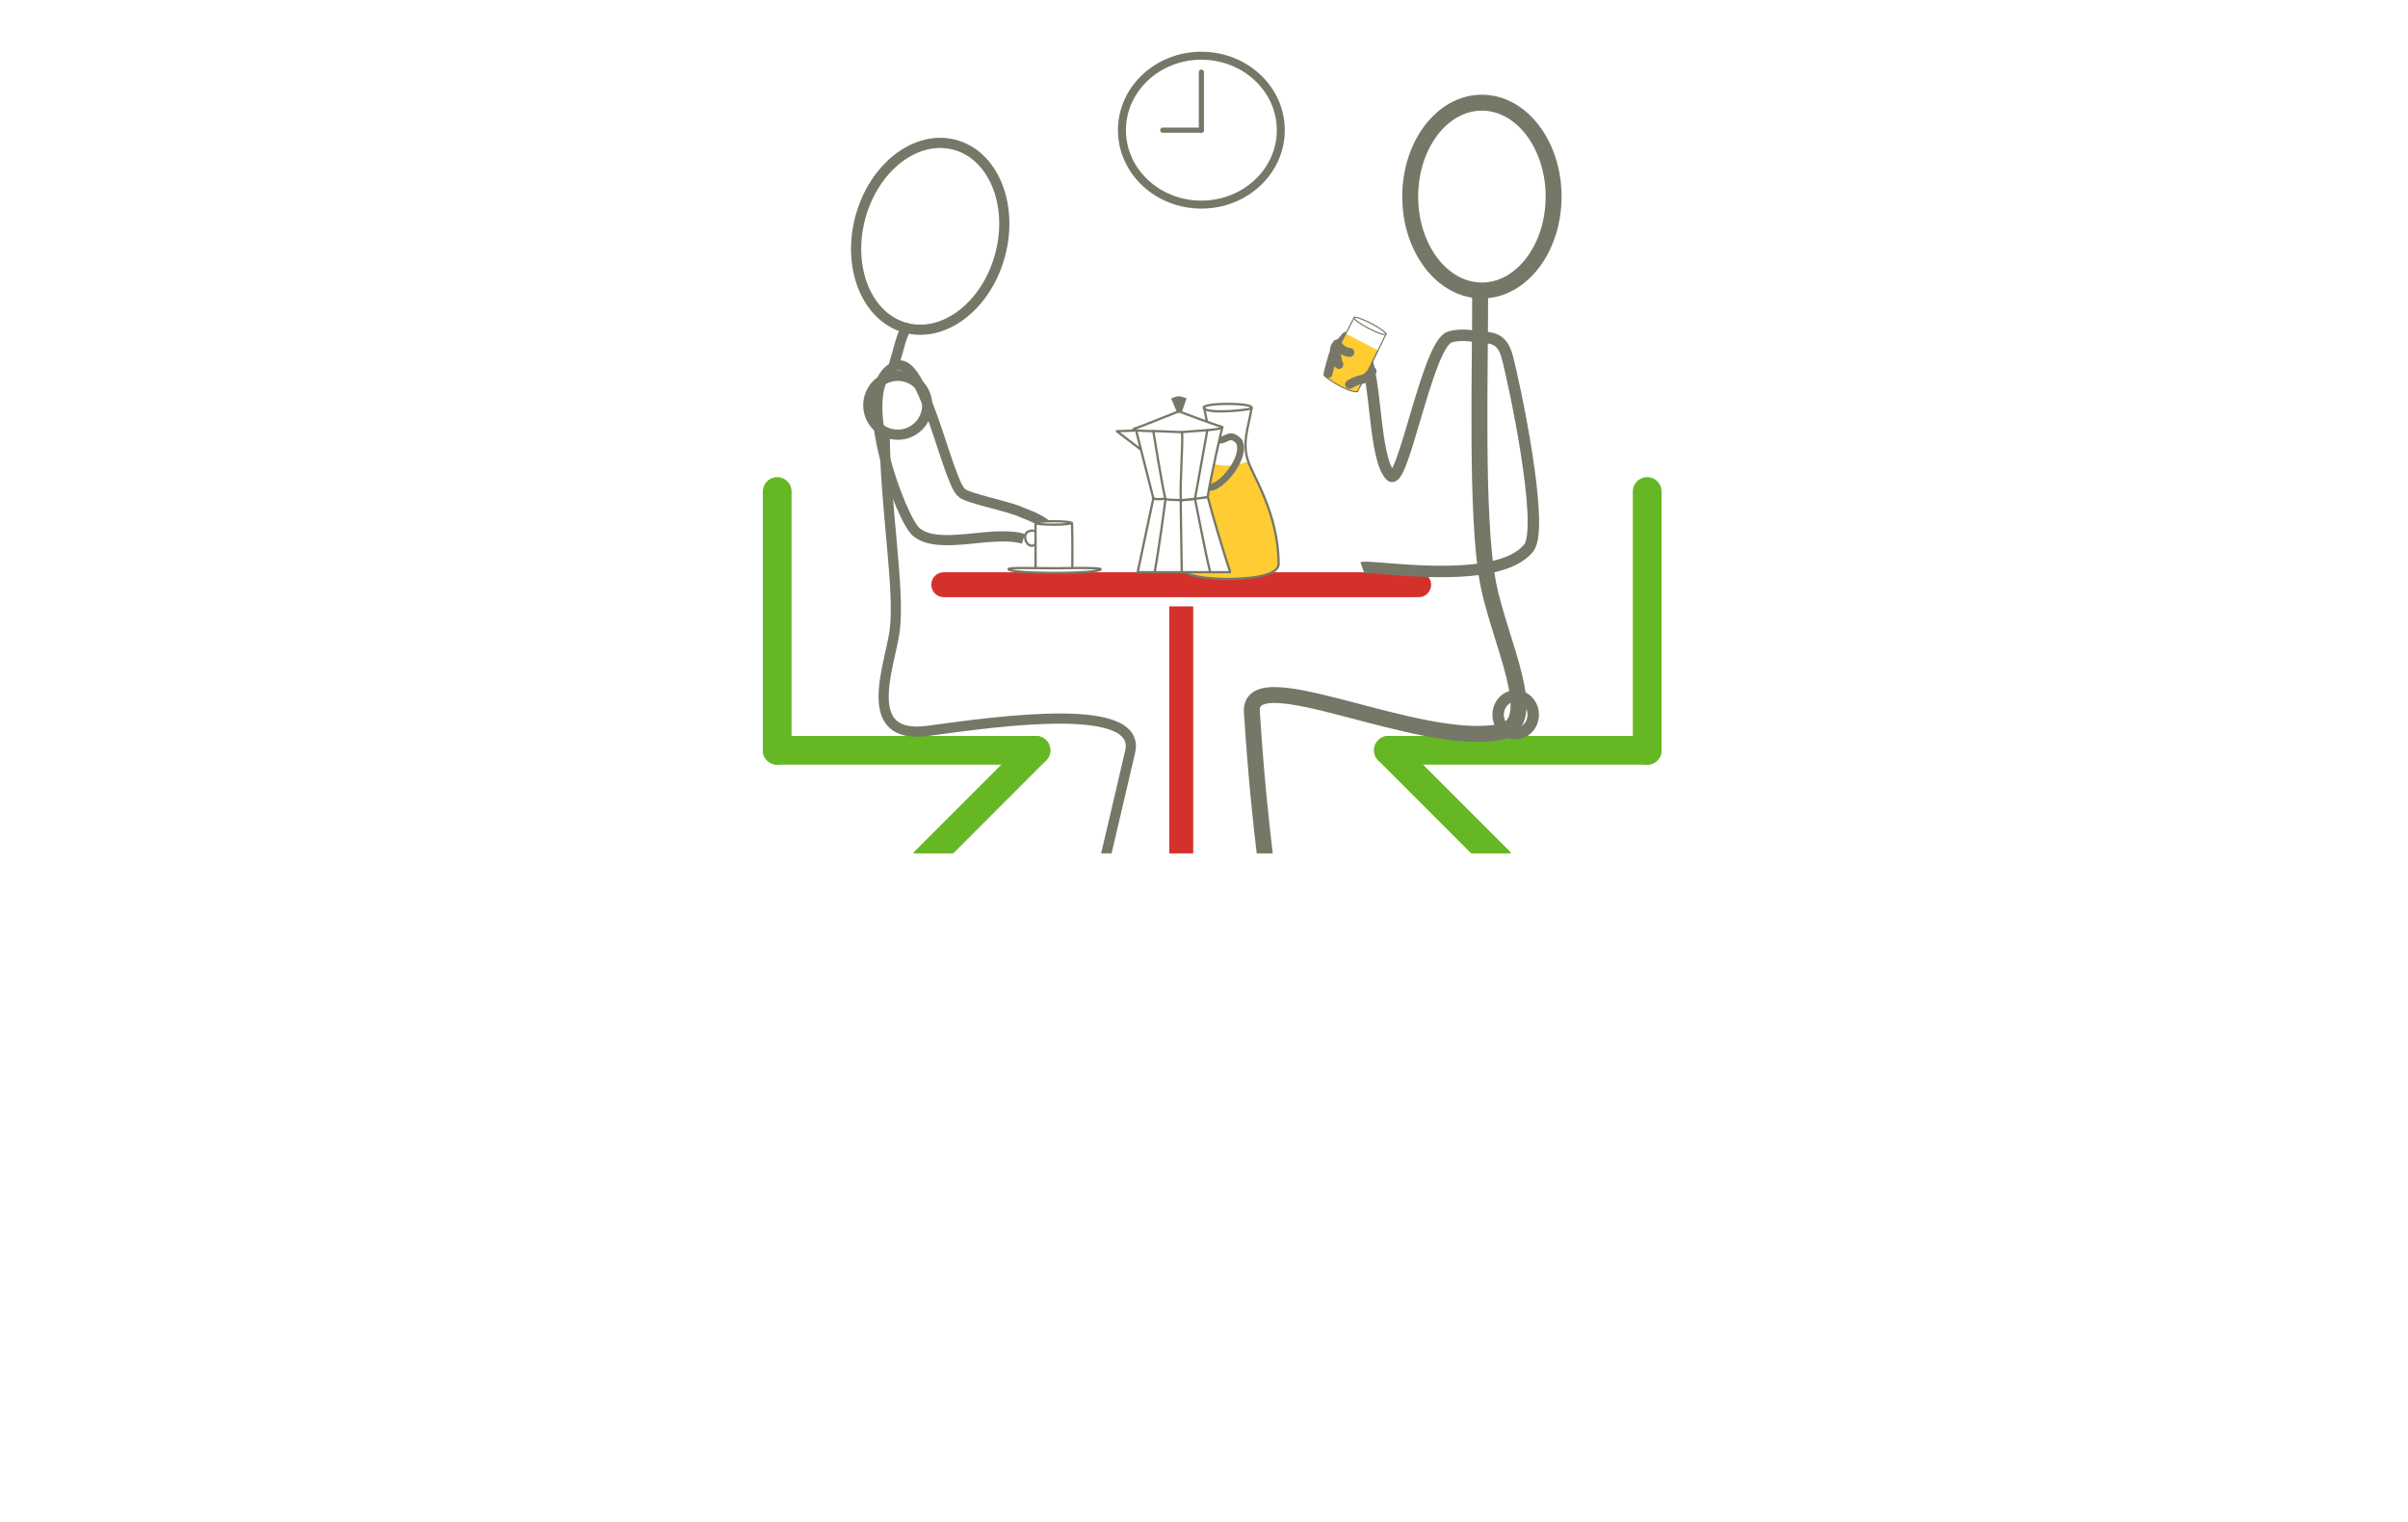 <?xml version="1.0" encoding="iso-8859-1"?>
<!-- Generator: Adobe Illustrator 13.0.0, SVG Export Plug-In . SVG Version: 6.00 Build 14948)  -->
<!DOCTYPE svg PUBLIC "-//W3C//DTD SVG 1.1//EN" "http://www.w3.org/Graphics/SVG/1.1/DTD/svg11.dtd">
<svg version="1.1" xmlns="http://www.w3.org/2000/svg" xmlns:xlink="http://www.w3.org/1999/xlink" x="0px" y="0px" width="378px"
	 height="238.922px" viewBox="0 0 378 238.922" style="enable-background:new 0 0 378 238.922;" xml:space="preserve">
<pattern  x="-80.719" y="-28.299" width="540" height="200" patternUnits="userSpaceOnUse" id="Fond_540x200" viewBox="0 -200 540 200" style="overflow:visible;">
	<g>
		<polygon style="fill:none;" points="0,0 540,0 540,-200 0,-200 		"/>
		<polygon style="fill:#FFFFFF;" points="0,0 540,0 540,-200 0,-200 		"/>
	</g>
</pattern>
<g id="fond">
	<g>
		<rect y="1.648" style="fill:none;" width="378" height="140"/>
		<rect y="1.648" style="fill:#FFFFFF;" width="378" height="140"/>
	</g>
</g>
<g id="mobilier">
	<g>
		<polyline style="fill:#D5312C;stroke:#FFFFFF;stroke-width:0.964;stroke-linecap:square;" points="183.07,135.115 183.07,93.261 
			187.788,93.261 187.788,135.115 		"/>
		<g>
			<path style="fill:#D5312C;" d="M145.474,91.777c0,1.478,1.197,2.676,2.675,2.676h74.548c1.478,0,2.678-1.198,2.678-2.676
				c0-1.479-1.2-2.677-2.678-2.677h-74.548C146.671,89.101,145.474,90.299,145.474,91.777
				C145.474,91.777,145.474,90.299,145.474,91.777z"/>
			<path style="fill:none;stroke:#FFFFFF;stroke-width:1.446;" d="M145.474,91.777c0,1.478,1.197,2.676,2.675,2.676h74.548
				c1.478,0,2.678-1.198,2.678-2.676c0-1.479-1.2-2.677-2.678-2.677h-74.548C146.671,89.101,145.474,90.299,145.474,91.777
				C145.474,91.777,145.474,90.299,145.474,91.777z"/>
		</g>
		<g>
			
				<line style="fill:none;stroke:#65B724;stroke-width:4.508;stroke-linecap:round;stroke-linejoin:round;" x1="122.003" y1="77.148" x2="122.003" y2="117.772"/>
			
				<line style="fill:none;stroke:#65B724;stroke-width:4.508;stroke-linecap:round;stroke-linejoin:round;" x1="122.003" y1="117.772" x2="162.62" y2="117.772"/>
			
				<line style="fill:none;stroke:#65B724;stroke-width:4.508;stroke-linecap:round;stroke-linejoin:round;" x1="162.62" y1="117.772" x2="145.28" y2="135.115"/>
		</g>
		<g>
			
				<line style="fill:none;stroke:#65B724;stroke-width:4.508;stroke-linecap:round;stroke-linejoin:round;" x1="258.569" y1="77.148" x2="258.569" y2="117.772"/>
			
				<line style="fill:none;stroke:#65B724;stroke-width:4.508;stroke-linecap:round;stroke-linejoin:round;" x1="258.569" y1="117.772" x2="217.952" y2="117.772"/>
			
				<line style="fill:none;stroke:#65B724;stroke-width:4.508;stroke-linecap:round;stroke-linejoin:round;" x1="217.952" y1="117.772" x2="235.291" y2="135.114"/>
		</g>
	</g>
	
		<ellipse style="fill:none;stroke:#777768;stroke-width:1.254;stroke-linecap:round;stroke-linejoin:round;" cx="188.588" cy="20.431" rx="12.468" ry="11.685"/>
	
		<line style="fill:none;stroke:#777768;stroke-width:0.807;stroke-linecap:round;stroke-linejoin:round;" x1="188.588" y1="20.431" x2="182.521" y2="20.431"/>
	
		<line style="fill:none;stroke:#777768;stroke-width:0.807;stroke-linecap:round;stroke-linejoin:round;" x1="188.588" y1="20.431" x2="188.588" y2="11.319"/>
</g>
<g id="Layer_6" style="display:none;">
	<path style="display:inline;fill:none;stroke:#919289;stroke-width:2.343;stroke-linecap:round;stroke-linejoin:round;" d="
		M142.498,22.536c0,11.808-7.301,21.373-16.32,21.373c-9.008,0-16.32-9.565-16.32-21.373c0-11.798,7.312-21.365,16.32-21.365
		C135.196,1.171,142.498,10.738,142.498,22.536z"/>
	<path style="display:inline;fill:none;stroke:#919289;stroke-width:2.343;stroke-linecap:round;stroke-linejoin:round;" d="
		M126.668,72.914c0.243,15.066,0.214,31.207-1.275,38.605c-2.321,11.654-6.991,7-4.656,23.314
		c2.918,20.449,10.881,37.301,8.545,47.4c-12.722,55.152-13.208,56.73-0.782,55.18"/>
	<path style="display:inline;fill:none;stroke:#919289;stroke-width:2.343;stroke-linecap:round;stroke-linejoin:round;" d="
		M126.178,44.69c-0.02,3.758,0.109,9.542,0.254,16.226"/>
</g>
<g id="elle_&#xE9;coute">
	<path style="fill:#FFFFFF;stroke:#777768;stroke-width:1.599;" d="M140.698,57.487c4.261-1.92,8.014,18.217,10.295,19.883
		c0.879,0.88,7.463,2.079,9.598,3.135c0.67,0.331,2.757,0.834,4.666,2.742"/>
	<path style="fill:#FFFFFF;stroke:#777768;stroke-width:1.599;" d="M156.992,40.033c-2.13,7.938-8.766,13.048-14.823,11.423
		c-6.058-1.625-9.248-9.373-7.119-17.312c2.129-7.933,8.771-13.042,14.828-11.416C155.935,24.354,159.122,32.1,156.992,40.033z"/>
	<path style="fill:none;stroke:#777768;stroke-width:1.599;" d="M138.878,67.762c0.017,11.691,2.451,24.787,1.552,31.339
		c-0.753,5.49-5.576,17.1,5.25,15.612c11.89-1.634,33.542-4.581,31.728,3.27c-1.556,6.739-2.907,12.396-4.011,17.132"/>
	<path style="fill:none;stroke:#777768;stroke-width:1.599;stroke-linecap:round;stroke-linejoin:round;" d="M142.169,51.456
		c-1.083,2.717-0.351,0.839-2.384,7.661"/>
	<path style="fill:none;stroke:#777768;stroke-width:1.599;" d="M145.554,63.609c0,2.552-2.067,4.624-4.627,4.624
		c-2.557,0-4.623-2.072-4.623-4.624c0-2.558,2.066-4.624,4.623-4.624C143.487,58.985,145.554,61.052,145.554,63.609z"/>
	<path style="fill:none;stroke:#777768;stroke-width:1.599;" d="M139.989,57.809c-5.976,3.715,1.444,23.684,3.832,25.682
		c3.587,3.004,11.88-0.368,16.829,1.078"/>
	<path style="fill:none;stroke:#65B724;stroke-width:0.697;stroke-linecap:round;stroke-linejoin:round;" d="M158.129,84.197"/>
</g>
<g id="lui_parle">
	<path style="fill:#FFFFFF;stroke:#777768;stroke-width:1.799;" d="M213.855,89.101c1.333-0.479,21.222,3.108,26.124-3.113
		c2.552-3.237-2.341-26.2-3.42-30.12c-0.901-3.272-2.909-2.769-5.302-3.118c-2.609-0.382-3.874,0.237-3.874,0.237
		c-3.42,1.724-7.214,23.557-9.091,21.68c-2.686-2.686-2.207-15.698-4.16-18.72"/>
	<g>
		<path style="fill:none;stroke:#777768;stroke-width:2.5;stroke-linecap:round;stroke-linejoin:round;" d="M221.37,30.854
			c0,8.144,5.038,14.74,11.254,14.74c6.208,0,11.257-6.597,11.257-14.74c0-8.14-5.049-14.737-11.257-14.737
			C226.408,16.117,221.37,22.715,221.37,30.854z"/>
	</g>
	<g>
		<path style="fill:none;stroke:#777768;stroke-width:2.5;stroke-linecap:round;stroke-linejoin:round;" d="M232.343,46.181
			c0.059,10.83-0.733,34.762,1.218,45.163c1.736,9.282,8.578,22.13,2.056,23.507c-12.663,2.673-39.612-11.377-39.103-3.136
			c0.609,9.597,1.4,17.275,2.158,23.399"/>
		<path style="fill:none;stroke:#777768;stroke-width:1.799;" d="M240.677,112.182c0,1.635-1.229,2.954-2.75,2.954
			s-2.75-1.319-2.75-2.954c0-1.637,1.229-2.96,2.75-2.96S240.677,110.545,240.677,112.182z"/>
	</g>
</g>
<g id="caf&#xE9;_x2C__tasse_et_verre">
	<g>
		<path style="fill:#FFCC33;" d="M192.541,73.091c-1.739,0-2.969-0.664-2.969-0.664c-0.848,2.475-5.526,8.36-4.763,16.086
			c0.219,2.225,6.269,2.365,7.951,2.365c1.68,0,7.949-0.141,7.949-2.365c0-7.764-3.916-13.611-4.764-16.086
			C195.945,72.427,194.279,73.091,192.541,73.091z"/>
		<g>
			<path style="fill:none;stroke:#777768;stroke-width:0.357;stroke-linecap:round;stroke-linejoin:round;" d="M196.42,64.118
				c-0.896,0.288-6.562,0.847-7.408,0C188.055,63.161,197.396,63.142,196.42,64.118"/>
			<path style="fill:none;stroke:#777768;stroke-width:0.357;stroke-linecap:round;stroke-linejoin:round;" d="M189.055,64.118
				c0.492,2.978,1.536,5.33,0.517,8.309c-0.848,2.475-5.526,8.36-4.763,16.086c0.219,2.225,6.269,2.365,7.951,2.365
				c1.68,0,7.949-0.141,7.949-2.365c0-7.764-3.916-13.611-4.764-16.086c-1.02-2.979,0.027-5.331,0.518-8.309"/>
		</g>
	</g>
	<path style="fill:url(#Fond_540x200);stroke:#777768;stroke-width:0.357;stroke-linecap:round;stroke-linejoin:round;" d="
		M181.048,78.217l-2.455,11.59h14.517v-0.002c-1.133-3.426-2.908-9.375-3.527-11.85c-0.552,0.217-1.7,0.121-1.996,0.344
		c-0.412,0.015-1.528,0.229-2.233,0.207c-0.801-0.025-2.079-0.066-2.443-0.158C182.633,78.204,181.71,78.525,181.048,78.217"/>
	<path style="fill:none;stroke:#777768;stroke-width:1.072;stroke-linejoin:round;" d="M191.331,69.067
		c1.179,0.178,1.654-1.396,3.192,0.24c1.224,2.542-3.023,7.478-4.701,7.165"/>
	<path style="fill:url(#Fond_540x200);stroke:#777768;stroke-width:0.357;stroke-linecap:round;stroke-linejoin:round;" d="
		M178.24,67.233c0.564-0.166,6.591-2.582,6.591-2.582l0.498-0.018c0.03,0.1,5.155,1.95,6.553,2.411c0,0-1.733,7.247-2.3,10.912
		c-0.025,0.158-3.65,0.531-4.229,0.551"/>
	<polyline style="fill:none;stroke:#777768;stroke-width:0.357;stroke-linecap:round;stroke-linejoin:round;" points="
		181.048,78.217 178.397,67.771 179.111,70.586 175.314,67.684 178.031,67.586 	"/>
	<path style="fill:none;stroke:#777768;stroke-width:0.357;stroke-linecap:round;stroke-linejoin:round;" d="M178.24,67.233
		c-1.425,0.36,2.262,0.454,2.802,0.435c0.675-0.024,3.952,0.172,4.529,0.151c0.502-0.018,3.19-0.271,3.95-0.298
		c0.645-0.023,3.016-0.351,2.203-0.522"/>
	<g>
		<path style="fill:none;stroke:#777768;stroke-width:0.357;stroke-linecap:round;stroke-linejoin:round;" d="M182.953,78.356
			c-0.163,1.413-1.155,8.616-1.701,11.45"/>
		<path style="fill:none;stroke:#777768;stroke-width:0.357;stroke-linecap:round;stroke-linejoin:round;" d="M189.975,89.808
			c-0.763-3.015-2-9.642-2.389-11.509"/>
		<path style="fill:none;stroke:#777768;stroke-width:0.357;stroke-linecap:round;stroke-linejoin:round;" d="M182.953,78.356
			c-0.505-1.933-1.911-10.689-1.911-10.689"/>
		<path style="fill:none;stroke:#777768;stroke-width:0.357;stroke-linecap:round;stroke-linejoin:round;" d="M185.512,89.807
			c-0.041-3.496-0.194-10.729-0.156-11.432"/>
		<path style="fill:none;stroke:#777768;stroke-width:0.357;stroke-linecap:round;stroke-linejoin:round;" d="M185.356,78.375
			c-0.111-3.106,0.297-7.596,0.215-10.557"/>
		
			<line style="fill:none;stroke:#777768;stroke-width:0.357;stroke-linecap:round;stroke-linejoin:round;" x1="189.521" y1="67.52" x2="187.586" y2="78.299"/>
	</g>
	<path style="fill:#777768;" d="M184.765,64.717l-0.928-2.173c0,0,0.676-0.313,1.185-0.351c0.366-0.027,1.239,0.334,1.239,0.334
		l-0.735,2.144L184.765,64.717"/>
	<g id="tasse">
		<path style="fill:none;stroke:#777768;stroke-width:0.357;stroke-linecap:round;stroke-linejoin:round;" d="M162.762,84.145
			c0.273-1.238-1.658-1.018-1.813-0.145c-0.233,1.31,1.076,2.293,1.757,1.178"/>
		<path style="fill:#FFFFFF;stroke:#777768;stroke-width:0.357;stroke-linecap:round;stroke-linejoin:round;" d="M162.556,82.25
			c0,1.4,0.005,5.728,0.005,7.348c0.24,0.239,4.239,0.32,5.769-0.098c0,0,0,0.048,0,0c0-1.891,0.046-4.494-0.047-7.395"/>
		
			<ellipse style="fill:url(#Fond_540x200);stroke:#777768;stroke-width:0.357;stroke-linecap:round;stroke-linejoin:round;" cx="165.371" cy="82.085" rx="2.815" ry="0.271"/>
		<path style="fill:url(#Fond_540x200);stroke:#777768;stroke-width:0.357;stroke-linecap:round;stroke-linejoin:round;" d="
			M172.786,89.35c0,0.318-3.241,0.576-7.24,0.576c-3.999,0-7.241-0.258-7.241-0.576c0-0.317,3.654-0.154,7.653-0.154
			C166.396,89.195,172.786,89.032,172.786,89.35z"/>
	</g>
</g>
<g id="Layer_9">
	<rect x="112.7" y="133.95" style="fill:#FFFFFF;" width="138.366" height="5.133"/>
</g>
<g id="main_sur_verre">
	<path style="fill:none;stroke:#777768;stroke-width:0.881;stroke-linecap:round;stroke-linejoin:round;" d="M209.169,56.07
		c-0.032,0.224-0.038,0.455-0.02,0.683c0.009,0.209,0.117,0.463,0.021,0.662c-0.318-1.192,0.062-2.572,0.842-3.547
		c0.291-0.361,0.626-0.689,0.921-1.047c0.087-0.107,0.154-0.221,0.276-0.271c-0.029,0.057-0.061,0.098-0.104,0.151"/>
	<path style="fill:none;stroke:#777768;stroke-width:0.881;stroke-linecap:round;stroke-linejoin:round;" d="M215.104,55.964
		c-0.16,0.947,0.348,1.707,0.279,2.305"/>
	<path style="fill:#FFFFFF;stroke:#777768;stroke-width:0.179;stroke-linecap:round;stroke-linejoin:round;" d="M212.611,49.766
		c-0.646,1.242-3.607,6.946-4.355,8.384c0.102,0.322,3.527,2.689,5.162,2.574c0,0-0.021,0.042,0,0
		c0.873-1.677,2.932-5.745,4.188-8.36"/>
	<path style="fill:#FFFFFF;stroke:#777768;stroke-width:0.179;stroke-linecap:round;stroke-linejoin:round;" d="M208.256,58.15
		c0.102,0.322,3.529,2.689,5.162,2.574"/>
	<path style="fill:#FFCC33;stroke:#777768;stroke-width:0.179;" d="M211.258,52.366c-0.646,1.242-2.637,5.083-3.386,6.521
		c0.104,0.323,3.565,2.709,5.212,2.6c0,0-0.021,0.042,0,0c0.873-1.677,1.963-3.882,3.217-6.499"/>
	
		<ellipse transform="matrix(0.887 0.462 -0.462 0.887 47.847 -93.513)" style="fill:#FFFFFF;stroke:#777768;stroke-width:0.179;stroke-linecap:round;stroke-linejoin:round;" cx="215.108" cy="51.065" rx="2.815" ry="0.437"/>
	<path style="fill:none;stroke:#777768;stroke-width:1.4;stroke-linecap:round;stroke-linejoin:round;" d="M215.383,58.269
		c-0.215,0.416-0.444,0.615-0.879,0.959c-0.727,0.565-0.879,0.07-2.658,1.103"/>
	<path style="fill:none;stroke:#777768;stroke-width:1.4;stroke-linecap:round;stroke-linejoin:round;" d="M210.172,57.212
		c-0.272-0.536-0.312-1.139-0.397-1.938c-0.024-0.239-0.066-0.756-0.022-1.037c-0.319,0.156-0.214,0.892-0.385,1.206
		c-0.105,0.195-0.871,2.977-0.902,3.195"/>
	<path style="fill:none;stroke:#777768;stroke-width:1.4;stroke-linecap:round;stroke-linejoin:round;" d="M209.883,53.995
		c0.261,0.364,0.44,0.631,0.846,0.89c0.316,0.204,0.793,0.468,1.158,0.427"/>
</g>
</svg>
